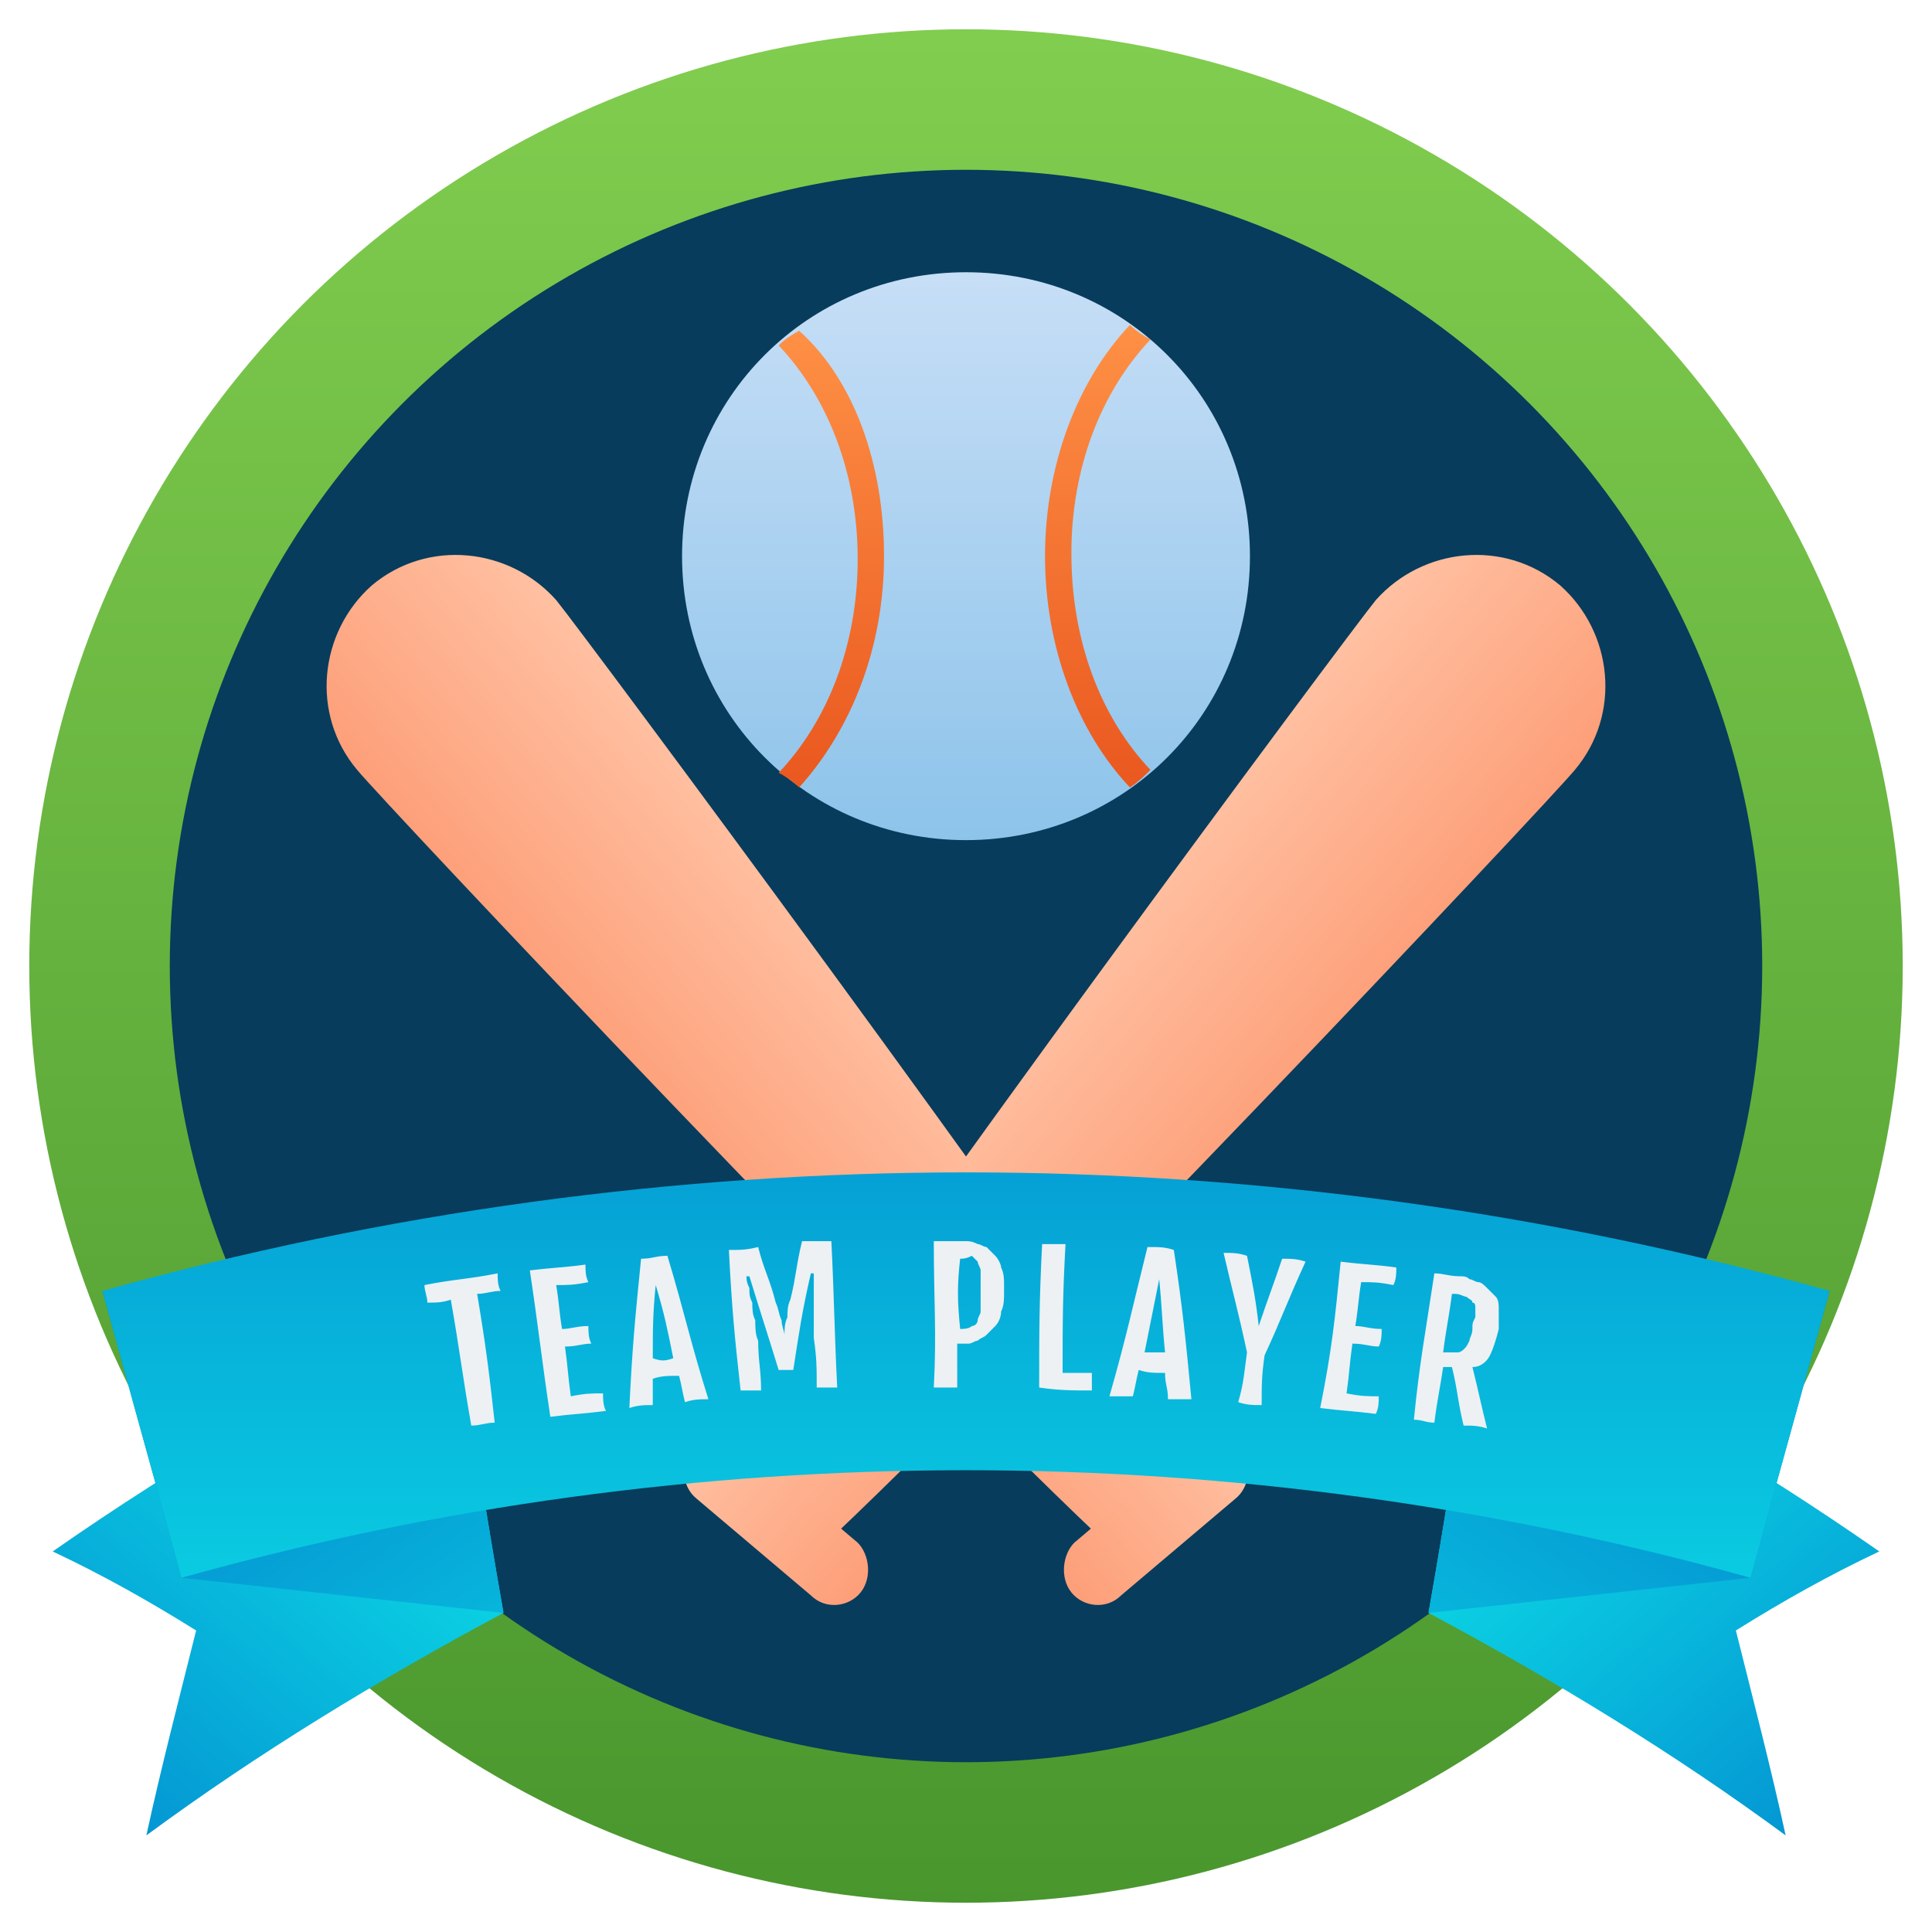 <svg xmlns="http://www.w3.org/2000/svg" enable-background="new 0 0 66 66" viewBox="0 0 66 66"><linearGradient id="a" x1="33" x2="33" y1="1.254" y2="66.361" gradientUnits="userSpaceOnUse"><stop offset="0" stop-color="#81cd4f"/><stop offset="1" stop-color="#48952d"/></linearGradient><circle cx="33" cy="33" r="32" fill="url(#a)"/><circle cx="33" cy="33" r="27.2" fill="#073c5c"/><linearGradient id="b" x1="45.978" x2="54.867" y1="181.19" y2="181.19" gradientTransform="rotate(40.002 244.605 94.192)" gradientUnits="userSpaceOnUse"><stop offset="0" stop-color="#ffc0a1"/><stop offset="1" stop-color="#fd9f79"/></linearGradient><path fill="url(#b)" d="M27.8,53.1c6.8-6.3,25.1-25.7,26-26.8c1.6-1.9,1.3-4.7-0.5-6.3c-1.9-1.6-4.7-1.3-6.3,0.5
				c-0.9,1.1-16.8,22.5-21.9,30.3L27.8,53.1z"/><linearGradient id="c" x1="46.709" x2="54.137" y1="202.047" y2="202.047" gradientTransform="rotate(40.002 244.605 94.192)" gradientUnits="userSpaceOnUse"><stop offset="0" stop-color="#ffc0a1"/><stop offset="1" stop-color="#fd9f79"/></linearGradient><path fill="url(#c)" d="M29.4,54.4L29.4,54.4c-0.4,0.5-1.2,0.6-1.7,0.1l-3.9-3.3c-0.5-0.4-0.6-1.2-0.1-1.7h0
				c0.4-0.5,1.2-0.6,1.7-0.1l3.9,3.3C29.7,53.1,29.8,53.9,29.4,54.4z"/><linearGradient id="d" x1="369.701" x2="378.59" y1="-90.446" y2="-90.446" gradientTransform="scale(-1 1) rotate(40.002 .303 -576.98)" gradientUnits="userSpaceOnUse"><stop offset="0" stop-color="#ffc0a1"/><stop offset="1" stop-color="#fd9f79"/></linearGradient><path fill="url(#d)" d="M38.2,53.1c-6.8-6.3-25.1-25.7-26-26.8c-1.6-1.9-1.3-4.7,0.5-6.3c1.9-1.6,4.7-1.3,6.3,0.5
				c0.9,1.1,16.8,22.5,21.9,30.3L38.2,53.1z"/><linearGradient id="e" x1="370.431" x2="377.859" y1="-69.588" y2="-69.588" gradientTransform="scale(-1 1) rotate(40.002 .303 -576.98)" gradientUnits="userSpaceOnUse"><stop offset="0" stop-color="#ffc0a1"/><stop offset="1" stop-color="#fd9f79"/></linearGradient><path fill="url(#e)" d="M36.6,54.4L36.6,54.4c0.4,0.5,1.2,0.6,1.7,0.1l3.9-3.3c0.5-0.4,0.6-1.2,0.1-1.7l0,0
				c-0.4-0.5-1.2-0.6-1.7-0.1l-3.9,3.3C36.3,53.1,36.2,53.9,36.6,54.4z"/><g><linearGradient id="f" x1="53.221" x2="66.921" y1="50.242" y2="65.996" gradientUnits="userSpaceOnUse"><stop offset="0" stop-color="#0bd3e3"/><stop offset="1" stop-color="#017ccc"/></linearGradient><path fill="url(#f)" d="M50.5,45c-0.6,3.4-1.1,6.7-1.7,10.1c4.3,2.3,8.4,4.8,12.2,7.6c-0.5-2.3-1.1-4.6-1.7-7c1.6-1,3.2-1.9,4.9-2.7
			C59.9,50,55.3,47.3,50.5,45z"/><linearGradient id="g" x1="45.718" x2="59.919" y1="63.754" y2="42.239" gradientUnits="userSpaceOnUse"><stop offset="0" stop-color="#0bd3e3"/><stop offset="1" stop-color="#017ccc"/></linearGradient><path fill="url(#g)" d="M62.5,44.1c-0.9,3.3-1.8,6.5-2.7,9.8l-11,1.2c0.6-3.4,1.1-6.7,1.7-10.1C54.4,44.2,58.4,44.5,62.5,44.1z"/><linearGradient id="h" x1="-890.441" x2="-876.741" y1="50.242" y2="65.996" gradientTransform="matrix(-1 0 0 1 -877.662 0)" gradientUnits="userSpaceOnUse"><stop offset="0" stop-color="#0bd3e3"/><stop offset="1" stop-color="#017ccc"/></linearGradient><path fill="url(#h)" d="M15.5,45c0.6,3.4,1.1,6.7,1.7,10.1c-4.3,2.3-8.4,4.8-12.2,7.6c0.5-2.3,1.1-4.6,1.7-7c-1.6-1-3.2-1.9-4.9-2.7
			C6.1,50,10.7,47.3,15.5,45z"/><linearGradient id="i" x1="-897.945" x2="-883.743" y1="63.754" y2="42.239" gradientTransform="matrix(-1 0 0 1 -877.662 0)" gradientUnits="userSpaceOnUse"><stop offset="0" stop-color="#0bd3e3"/><stop offset="1" stop-color="#017ccc"/></linearGradient><path fill="url(#i)" d="M3.5,44.1c0.9,3.3,1.8,6.5,2.7,9.8l11,1.2c-0.6-3.4-1.1-6.7-1.7-10.1C11.6,44.2,7.6,44.5,3.5,44.1z"/><linearGradient id="j" x1="33" x2="33" y1="56.526" y2="28.109" gradientUnits="userSpaceOnUse"><stop offset="0" stop-color="#0bd3e3"/><stop offset="1" stop-color="#017ccc"/></linearGradient><path fill="url(#j)" d="M62.5,44.1c-0.9,3.3-1.8,6.5-2.7,9.8C42.3,49,23.7,49,6.2,53.9c-0.9-3.3-1.8-6.5-2.7-9.8
			C22.8,38.7,43.2,38.7,62.5,44.1z"/></g><g><path fill="#edf1f4" d="M15.4 44.4c-.3.1-.5.1-.8.1 0-.2-.1-.4-.1-.6 1-.2 1.5-.2 2.5-.4 0 .2 0 .4.1.6-.3 0-.5.1-.8.1.3 1.8.4 2.6.6 4.4-.3 0-.5.1-.8.1C15.8 47 15.7 46.1 15.4 44.4zM18.1 43.4c.8-.1 1.2-.1 1.9-.2 0 .2 0 .4.1.6-.5.1-.7.1-1.1.1.1.6.1.9.2 1.5.3 0 .5-.1.9-.1 0 .2 0 .4.1.6-.3 0-.5.1-.9.1.1.7.1 1 .2 1.7.5-.1.7-.1 1.1-.1 0 .2 0 .4.1.6-.8.1-1.1.1-1.9.2C18.5 46.4 18.4 45.4 18.1 43.4zM21.9 43c.4 0 .5-.1.9-.1.6 2 .8 3 1.4 4.9-.3 0-.5 0-.8.1-.1-.4-.1-.5-.2-.9-.4 0-.6 0-.9.1 0 .4 0 .5 0 .9-.3 0-.5 0-.8.1C21.6 46 21.7 45 21.9 43zM23 46.4c-.2-1-.3-1.5-.6-2.5 0 0 0 0 0 0-.1 1-.1 1.5-.1 2.5C22.6 46.5 22.7 46.5 23 46.4zM24.9 42.7c.4 0 .6 0 1-.1.2.8.4 1.1.6 1.9.1.2.1.4.2.6 0 .2.1.4.1.5 0 0 0 0 0 0 0-.2 0-.4.1-.6 0-.2 0-.4.1-.6.2-.8.2-1.2.4-2 .4 0 .6 0 1 0 .1 2 .1 3 .2 5-.3 0-.4 0-.7 0 0-.7 0-1-.1-1.7 0-.3 0-.5 0-.7 0-.2 0-.5 0-.6 0-.2 0-.4 0-.5 0-.2 0-.3 0-.4 0 0 0 0-.1 0-.3 1.3-.4 2-.6 3.3-.2 0-.3 0-.5 0-.4-1.3-.6-1.9-1-3.2 0 0 0 0-.1 0 0 .1 0 .2.1.4 0 .2 0 .3.1.5 0 .2 0 .4.1.6 0 .2 0 .5.1.7 0 .7.1 1 .1 1.7-.3 0-.4 0-.7 0C25.1 45.7 25 44.7 24.9 42.7zM31.9 42.4c.3 0 .5 0 .8 0 .1 0 .2 0 .3 0 .1 0 .2 0 .4.1.1 0 .2.1.3.1.1.1.2.2.3.3.1.1.2.3.2.4.1.2.1.4.1.6 0 .1 0 .1 0 .2 0 .3 0 .5-.1.7 0 .2-.1.4-.2.5-.1.1-.2.2-.3.3-.1.1-.2.1-.3.2-.1 0-.2.1-.3.1-.1 0-.2 0-.3 0 0 0 0 0-.1 0 0 .6 0 .9 0 1.5-.3 0-.5 0-.8 0C32 45.5 31.9 44.5 31.9 42.4zM32.8 45.4c.1 0 .3 0 .4-.1.1 0 .2-.1.2-.2s.1-.2.1-.3c0-.1 0-.3 0-.5 0-.2 0-.3 0-.5 0-.1 0-.3 0-.4 0-.1-.1-.2-.1-.3-.1-.1-.1-.1-.2-.2C33 43 32.9 43 32.8 43c0 0 0 0 0 0C32.7 43.9 32.7 44.4 32.8 45.4 32.7 45.4 32.8 45.4 32.8 45.4zM35.6 42.5c.3 0 .5 0 .8 0-.1 1.8-.1 2.7-.1 4.4.4 0 .6 0 1 0 0 .2 0 .4 0 .6-.7 0-1.1 0-1.8-.1C35.5 45.5 35.5 44.5 35.6 42.5zM39.2 42.6c.4 0 .6 0 .9.1.3 2 .4 3 .6 5.1-.3 0-.5 0-.8 0 0-.4-.1-.5-.1-.9-.4 0-.6 0-.9-.1-.1.4-.1.5-.2.9-.3 0-.5 0-.8 0C38.5 45.6 38.7 44.6 39.2 42.6zM39.8 46.2c-.1-1-.1-1.5-.2-2.5 0 0 0 0 0 0-.2 1-.3 1.5-.5 2.5C39.4 46.2 39.5 46.2 39.8 46.2zM42.6 46.2c-.3-1.4-.5-2.1-.8-3.4.3 0 .5 0 .8.1.2 1 .3 1.5.4 2.4 0 0 0 0 0 0 .3-.9.5-1.4.8-2.3.3 0 .5 0 .8.1-.6 1.3-.8 1.9-1.4 3.2-.1.7-.1 1-.1 1.7-.3 0-.5 0-.8-.1C42.5 47.2 42.5 46.9 42.6 46.2zM45.8 43.1c.8.1 1.2.1 1.9.2 0 .2 0 .4-.1.6-.5-.1-.7-.1-1.1-.1-.1.6-.1.9-.2 1.5.3 0 .5.1.9.1 0 .2 0 .4-.1.6-.3 0-.5-.1-.9-.1-.1.7-.1 1-.2 1.7.5.1.7.1 1.1.1 0 .2 0 .4-.1.6-.8-.1-1.1-.1-1.9-.2C45.5 46.1 45.6 45.1 45.8 43.1zM49 43.5c.3 0 .5.1.9.1.1 0 .2 0 .3.1.1 0 .2.1.3.1s.2.1.3.2c.1.1.2.2.3.3.1.1.1.3.1.4 0 .2 0 .4 0 .6 0 0 0 .1 0 .1-.1.4-.2.7-.3.9-.1.2-.3.4-.6.4.2.8.3 1.3.5 2.1-.3-.1-.5-.1-.8-.1-.2-.8-.2-1.2-.4-2-.1 0-.2 0-.3 0-.1.7-.2 1.1-.3 1.9-.3 0-.4-.1-.7-.1C48.5 46.5 48.7 45.5 49 43.5zM49.5 46.2c.1 0 .3 0 .3 0 .1 0 .2-.1.2-.1.1-.1.1-.1.2-.3 0-.1.1-.2.1-.4 0-.2 0-.2.1-.4 0-.1 0-.2 0-.3 0-.1 0-.2-.1-.2 0-.1-.1-.1-.2-.2-.1 0-.2-.1-.4-.1 0 0-.1 0-.1 0-.1.8-.2 1.2-.3 2C49.4 46.2 49.4 46.2 49.5 46.2z"/></g><g><linearGradient id="k" x1="33" x2="33" y1="9.608" y2="29.076" gradientUnits="userSpaceOnUse"><stop offset="0" stop-color="#c6def6"/><stop offset="1" stop-color="#8cc3ea"/></linearGradient><path fill="url(#k)" d="M42.7,19c0,5.4-4.3,9.7-9.7,9.7c-5.4,0-9.7-4.3-9.7-9.7c0-5.4,4.3-9.7,9.7-9.7C38.4,9.3,42.7,13.6,42.7,19z"/><linearGradient id="l" x1="37.555" x2="37.555" y1="11.121" y2="26.821" gradientUnits="userSpaceOnUse"><stop offset="0" stop-color="#fe9045"/><stop offset="1" stop-color="#ea581f"/></linearGradient><path fill="url(#l)" d="M39.3,26.3L39.3,26.3c-0.2,0.2-0.4,0.4-0.7,0.6c-1.8-1.9-2.9-4.8-2.9-7.9c0-3.1,1.1-6,2.9-7.9
			c0.2,0.2,0.5,0.4,0.7,0.5l0,0c-1.7,1.8-2.7,4.4-2.7,7.3C36.6,21.9,37.6,24.5,39.3,26.3z"/><linearGradient id="m" x1="28.444" x2="28.444" y1="11.267" y2="26.834" gradientUnits="userSpaceOnUse"><stop offset="0" stop-color="#fe9045"/><stop offset="1" stop-color="#ea581f"/></linearGradient><path fill="url(#m)" d="M30.2,19c0,3.1-1.1,5.9-2.9,7.9c-0.2-0.2-0.5-0.4-0.7-0.5l0,0c1.7-1.8,2.7-4.4,2.7-7.3c0-2.9-1-5.5-2.7-7.3
			l0,0c0.2-0.2,0.5-0.4,0.7-0.5C29.2,13,30.2,15.9,30.2,19z"/></g></svg>